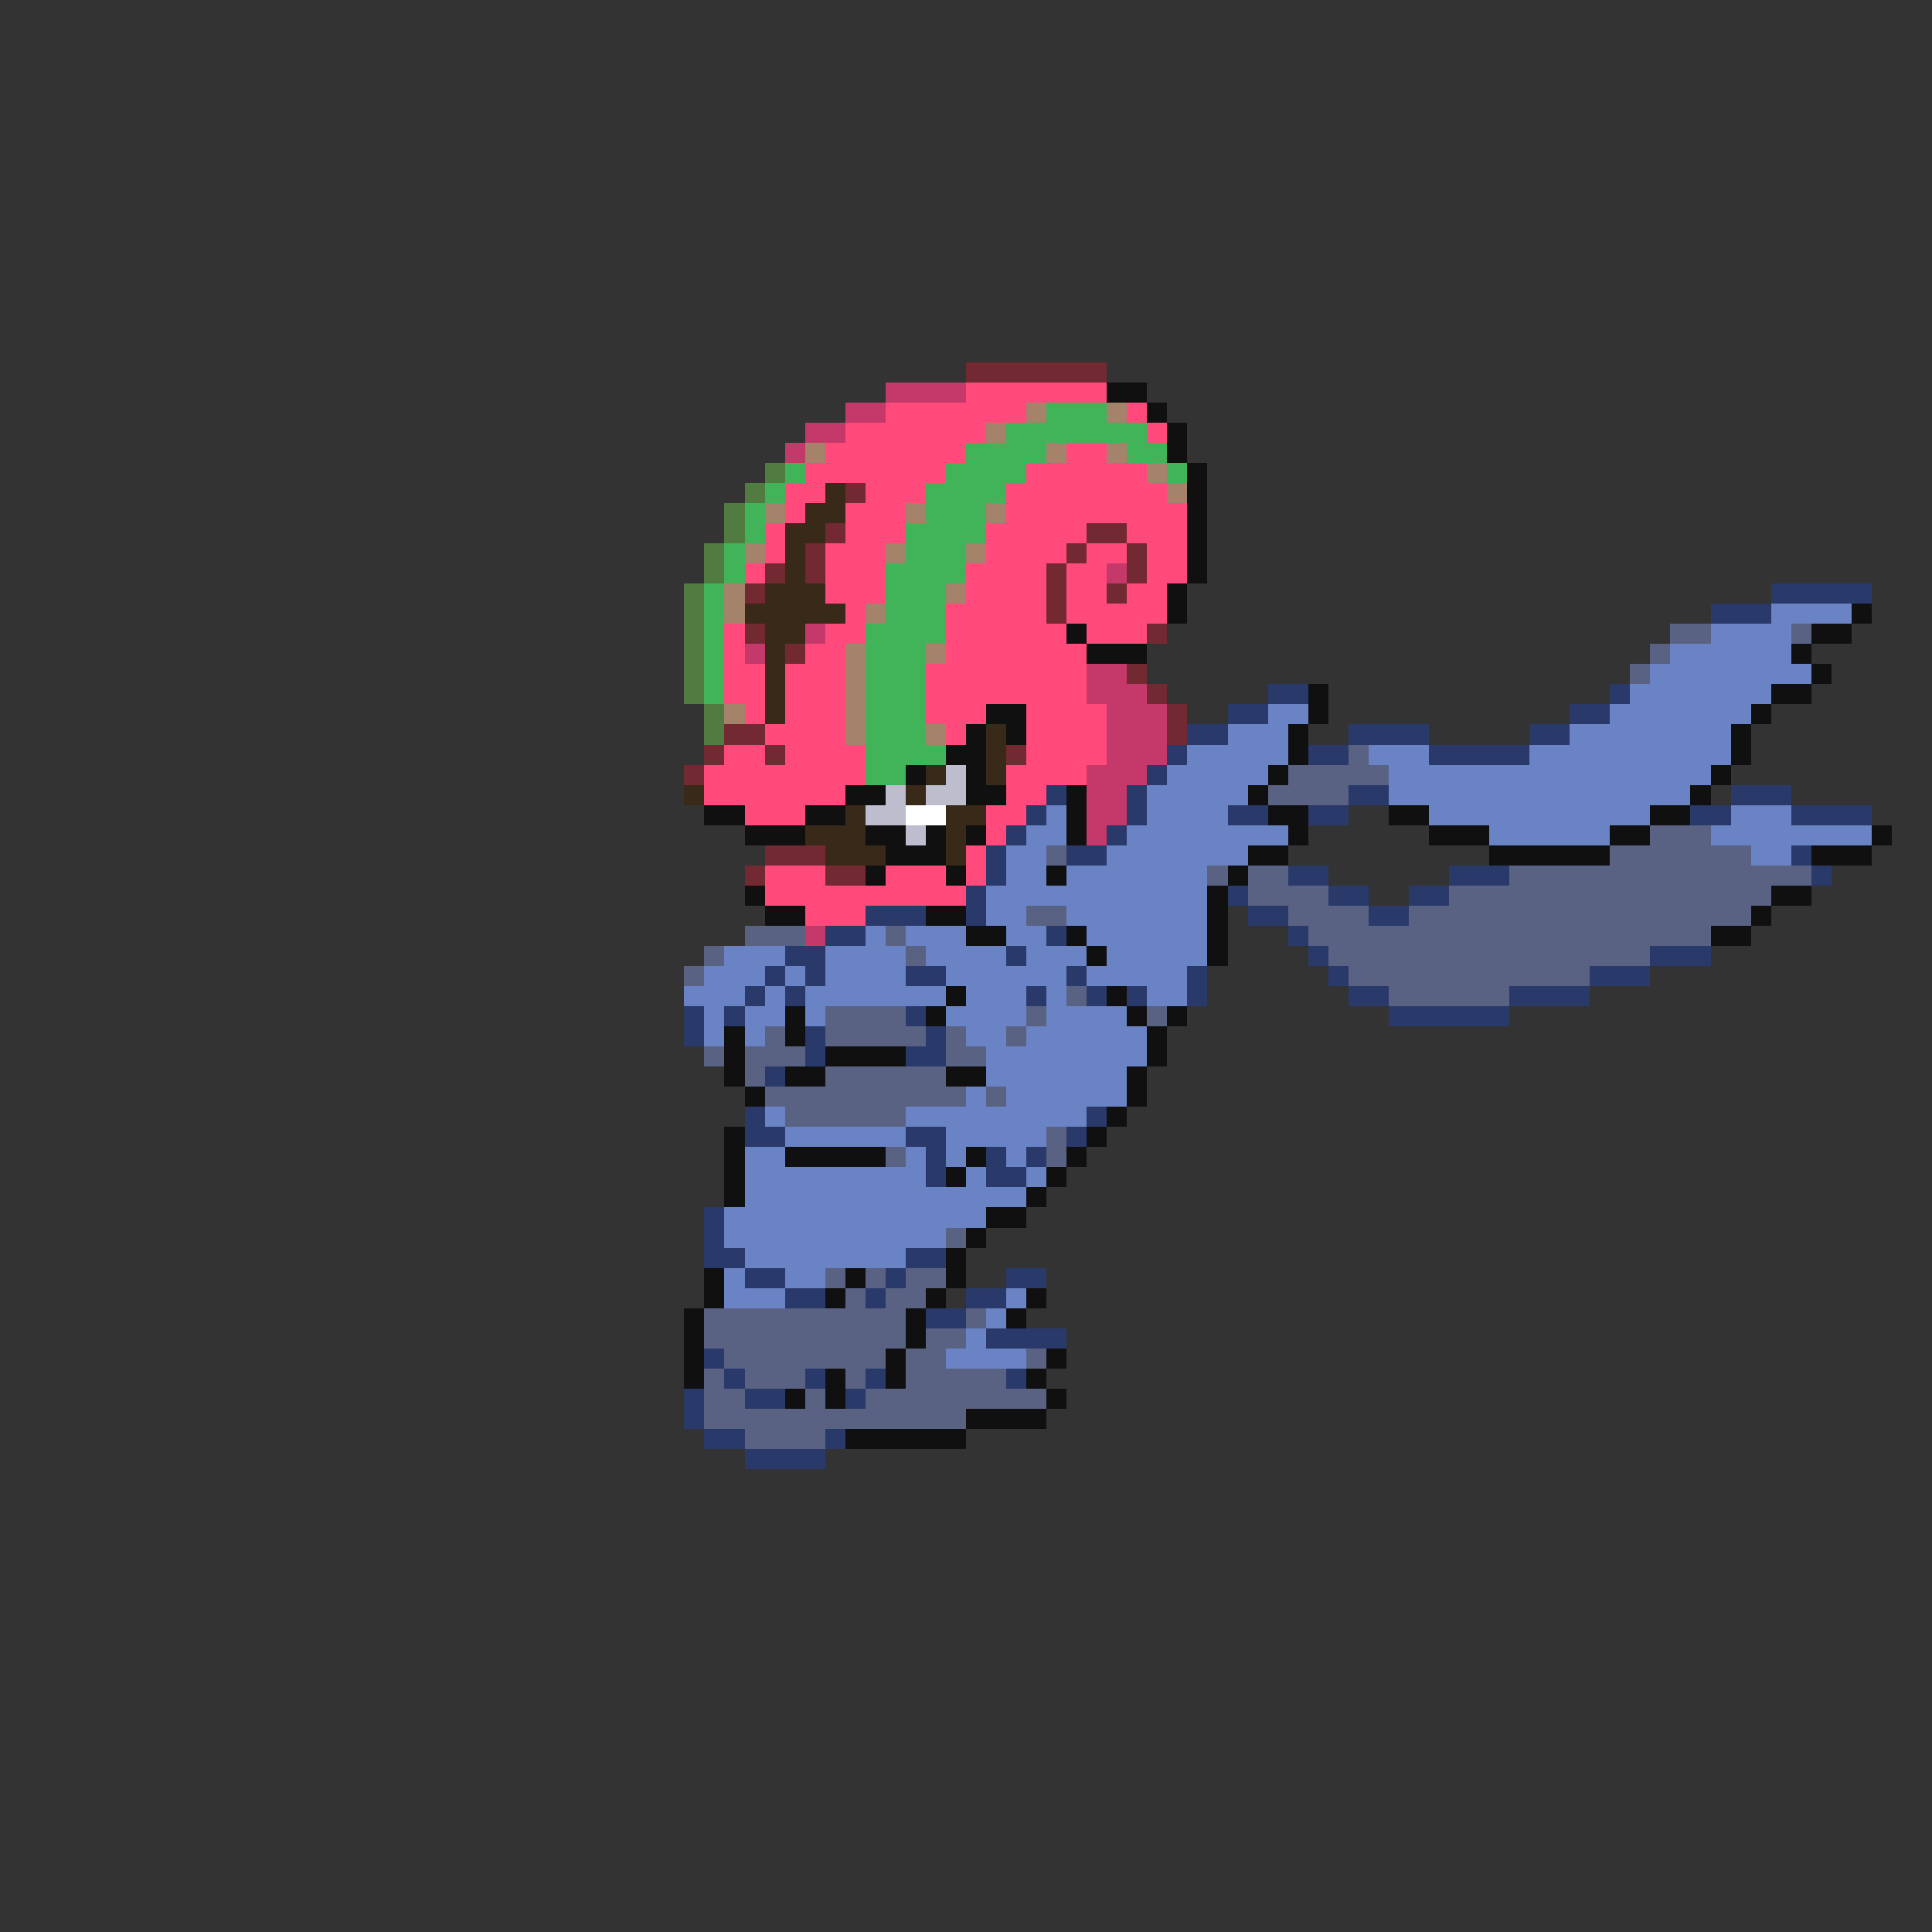 <svg xmlns="http://www.w3.org/2000/svg" viewBox="0 -0.5 96 96" shape-rendering="crispEdges">
<rect x="0" y="-0.5" width="96" height="96" fill="#333333" stroke="none"/>
<path stroke="#732931" d="M48 18h7M42 24h1M41 26h1M54 26h2M40 27h1M53 27h1M56 27h1M38 28h1M40 28h1M52 28h1M56 28h1M37 29h1M52 29h1M55 29h1M52 30h1M37 31h1M57 31h1M39 32h1M56 33h1M57 34h1M58 35h1M36 36h2M58 36h1M35 37h1M38 37h1M50 37h1M34 38h1M38 42h3M37 43h1M41 43h2" />
<path stroke="#c5396a" d="M44 19h4M42 20h2M40 21h2M39 22h1M55 28h1M40 31h1M37 32h1M54 33h2M54 34h3M55 35h3M55 36h3M55 37h3M54 38h3M54 39h2M54 40h2M54 41h1M40 46h1" />
<path stroke="#ff4a7b" d="M48 19h7M44 20h7M56 20h1M42 21h7M57 21h1M41 22h7M53 22h2M40 23h7M51 23h6M39 24h2M43 24h3M50 24h8M39 25h1M42 25h3M50 25h9M38 26h1M42 26h3M49 26h5M56 26h3M38 27h1M41 27h3M49 27h4M54 27h2M57 27h2M37 28h1M41 28h3M48 28h4M53 28h2M57 28h2M41 29h3M48 29h4M53 29h2M56 29h2M42 30h1M47 30h5M53 30h5M36 31h1M41 31h2M47 31h6M54 31h3M36 32h1M40 32h2M47 32h7M36 33h2M39 33h3M46 33h8M36 34h2M39 34h3M46 34h8M37 35h1M39 35h3M46 35h3M51 35h4M38 36h4M47 36h1M51 36h4M36 37h2M39 37h4M51 37h4M35 38h8M50 38h4M35 39h7M50 39h2M37 40h3M49 40h2M49 41h1M48 42h1M38 43h3M44 43h3M48 43h1M38 44h10M40 45h3" />
<path stroke="#101010" d="M55 19h2M57 20h1M58 21h1M58 22h1M59 23h1M59 24h1M59 25h1M59 26h1M59 27h1M59 28h1M58 29h1M58 30h1M92 30h1M53 31h1M90 31h2M54 32h3M89 32h1M90 33h1M65 34h1M88 34h2M49 35h2M65 35h1M87 35h1M48 36h1M50 36h1M64 36h1M86 36h1M47 37h2M64 37h1M86 37h1M45 38h1M48 38h1M63 38h1M85 38h1M42 39h2M48 39h2M53 39h1M62 39h1M84 39h1M35 40h2M40 40h2M53 40h1M63 40h2M69 40h2M82 40h2M37 41h3M43 41h2M46 41h1M48 41h1M53 41h1M64 41h1M71 41h3M80 41h2M93 41h1M44 42h3M62 42h2M74 42h6M90 42h3M43 43h1M47 43h1M52 43h1M61 43h1M37 44h1M60 44h1M88 44h2M38 45h2M46 45h2M60 45h1M87 45h1M48 46h2M53 46h1M60 46h1M85 46h2M54 47h1M60 47h1M47 49h1M55 49h1M39 50h1M46 50h1M56 50h1M58 50h1M36 51h1M39 51h1M57 51h1M36 52h1M41 52h4M57 52h1M36 53h1M39 53h2M47 53h2M56 53h1M37 54h1M56 54h1M55 55h1M36 56h1M54 56h1M36 57h1M39 57h5M48 57h1M53 57h1M36 58h1M47 58h1M52 58h1M36 59h1M51 59h1M49 60h2M48 61h1M47 62h1M35 63h1M42 63h1M47 63h1M35 64h1M41 64h1M46 64h1M51 64h1M34 65h1M45 65h1M50 65h1M34 66h1M45 66h1M34 67h1M44 67h1M52 67h1M34 68h1M41 68h1M44 68h1M51 68h1M39 69h1M41 69h1M52 69h1M48 70h4M42 71h6" />
<path stroke="#a4836a" d="M51 20h1M55 20h1M49 21h1M40 22h1M52 22h1M55 22h1M57 23h1M58 24h1M38 25h1M45 25h1M49 25h1M37 27h1M44 27h1M48 27h1M36 29h1M47 29h1M36 30h1M43 30h1M42 32h1M46 32h1M42 33h1M42 34h1M36 35h1M42 35h1M42 36h1M46 36h1" />
<path stroke="#41b45a" d="M52 20h3M50 21h7M48 22h4M56 22h2M39 23h1M47 23h4M58 23h1M38 24h1M46 24h4M37 25h1M46 25h3M37 26h1M45 26h4M36 27h1M45 27h3M36 28h1M44 28h4M35 29h1M44 29h3M35 30h1M44 30h3M35 31h1M43 31h4M35 32h1M43 32h3M35 33h1M43 33h3M35 34h1M43 34h3M43 35h3M43 36h3M43 37h4M43 38h2" />
<path stroke="#527b41" d="M38 23h1M37 24h1M36 25h1M36 26h1M35 27h1M35 28h1M34 29h1M34 30h1M34 31h1M34 32h1M34 33h1M34 34h1M35 35h1M35 36h1" />
<path stroke="#392918" d="M41 24h1M40 25h2M39 26h2M39 27h1M39 28h1M38 29h3M37 30h5M38 31h2M38 32h1M38 33h1M38 34h1M38 35h1M49 36h1M49 37h1M46 38h1M49 38h1M34 39h1M45 39h1M42 40h1M47 40h2M40 41h3M47 41h1M41 42h3M47 42h1" />
<path stroke="#29396a" d="M88 29h5M85 30h3M63 34h2M80 34h1M61 35h2M78 35h2M59 36h2M67 36h4M76 36h2M58 37h1M65 37h2M71 37h5M57 38h1M52 39h1M56 39h1M67 39h2M86 39h3M51 40h1M56 40h1M61 40h2M65 40h2M84 40h2M89 40h4M50 41h1M55 41h1M49 42h1M53 42h2M89 42h1M49 43h1M64 43h2M72 43h3M90 43h1M48 44h1M61 44h1M66 44h2M70 44h2M43 45h3M48 45h1M62 45h2M68 45h2M41 46h2M52 46h1M64 46h1M39 47h2M50 47h1M65 47h1M82 47h3M38 48h1M40 48h1M45 48h2M53 48h1M59 48h1M66 48h1M79 48h3M37 49h1M39 49h1M51 49h1M54 49h1M56 49h1M59 49h1M67 49h2M75 49h4M34 50h1M36 50h1M45 50h1M69 50h6M34 51h1M40 51h1M46 51h1M40 52h1M45 52h2M38 53h1M37 55h1M54 55h1M37 56h2M45 56h2M53 56h1M46 57h1M49 57h1M51 57h1M46 58h1M49 58h2M35 60h1M35 61h1M35 62h2M45 62h2M37 63h2M44 63h1M50 63h2M39 64h2M43 64h1M48 64h2M46 65h2M49 66h4M35 67h1M36 68h1M40 68h1M43 68h1M50 68h1M34 69h1M37 69h2M42 69h1M34 70h1M35 71h2M41 71h1M37 72h4" />
<path stroke="#6a83c5" d="M88 30h4M85 31h4M83 32h6M82 33h8M81 34h7M63 35h2M80 35h7M61 36h3M78 36h8M59 37h5M68 37h3M76 37h10M58 38h5M69 38h16M57 39h5M69 39h15M52 40h1M57 40h4M71 40h11M86 40h3M51 41h2M56 41h8M74 41h6M85 41h8M50 42h2M55 42h7M87 42h2M50 43h2M53 43h7M49 44h11M49 45h2M53 45h7M43 46h1M45 46h3M50 46h2M54 46h6M36 47h3M41 47h4M46 47h4M51 47h3M55 47h5M35 48h3M39 48h1M41 48h4M47 48h6M54 48h5M34 49h3M38 49h1M40 49h7M48 49h3M52 49h1M57 49h2M35 50h1M37 50h2M40 50h1M47 50h4M52 50h4M35 51h1M37 51h1M48 51h2M51 51h6M49 52h8M49 53h7M48 54h1M50 54h6M38 55h1M45 55h9M39 56h6M47 56h5M37 57h2M45 57h1M47 57h1M50 57h1M37 58h9M48 58h1M51 58h1M37 59h14M36 60h13M36 61h11M37 62h8M36 63h1M39 63h2M36 64h3M50 64h1M49 65h1M48 66h1M47 67h4" />
<path stroke="#5a6283" d="M83 31h2M89 31h1M82 32h1M81 33h1M67 37h1M64 38h5M63 39h4M82 41h3M52 42h1M80 42h7M60 43h1M62 43h2M75 43h15M62 44h4M72 44h16M51 45h2M64 45h4M70 45h17M37 46h3M44 46h1M65 46h20M35 47h1M45 47h1M66 47h16M34 48h1M67 48h12M53 49h1M69 49h6M41 50h4M51 50h1M57 50h1M38 51h1M41 51h5M47 51h1M50 51h1M35 52h1M37 52h3M47 52h2M37 53h1M41 53h6M38 54h10M49 54h1M39 55h6M52 56h1M44 57h1M52 57h1M47 61h1M41 63h1M43 63h1M45 63h2M42 64h1M44 64h2M35 65h10M48 65h1M35 66h10M46 66h2M36 67h8M45 67h2M51 67h1M35 68h1M37 68h3M42 68h1M45 68h5M35 69h2M40 69h1M43 69h9M35 70h13M37 71h4" />
<path stroke="#bdbdcd" d="M47 38h1M44 39h1M46 39h2M43 40h2M45 41h1" />
<path stroke="#ffffff" d="M45 40h2" />
</svg>